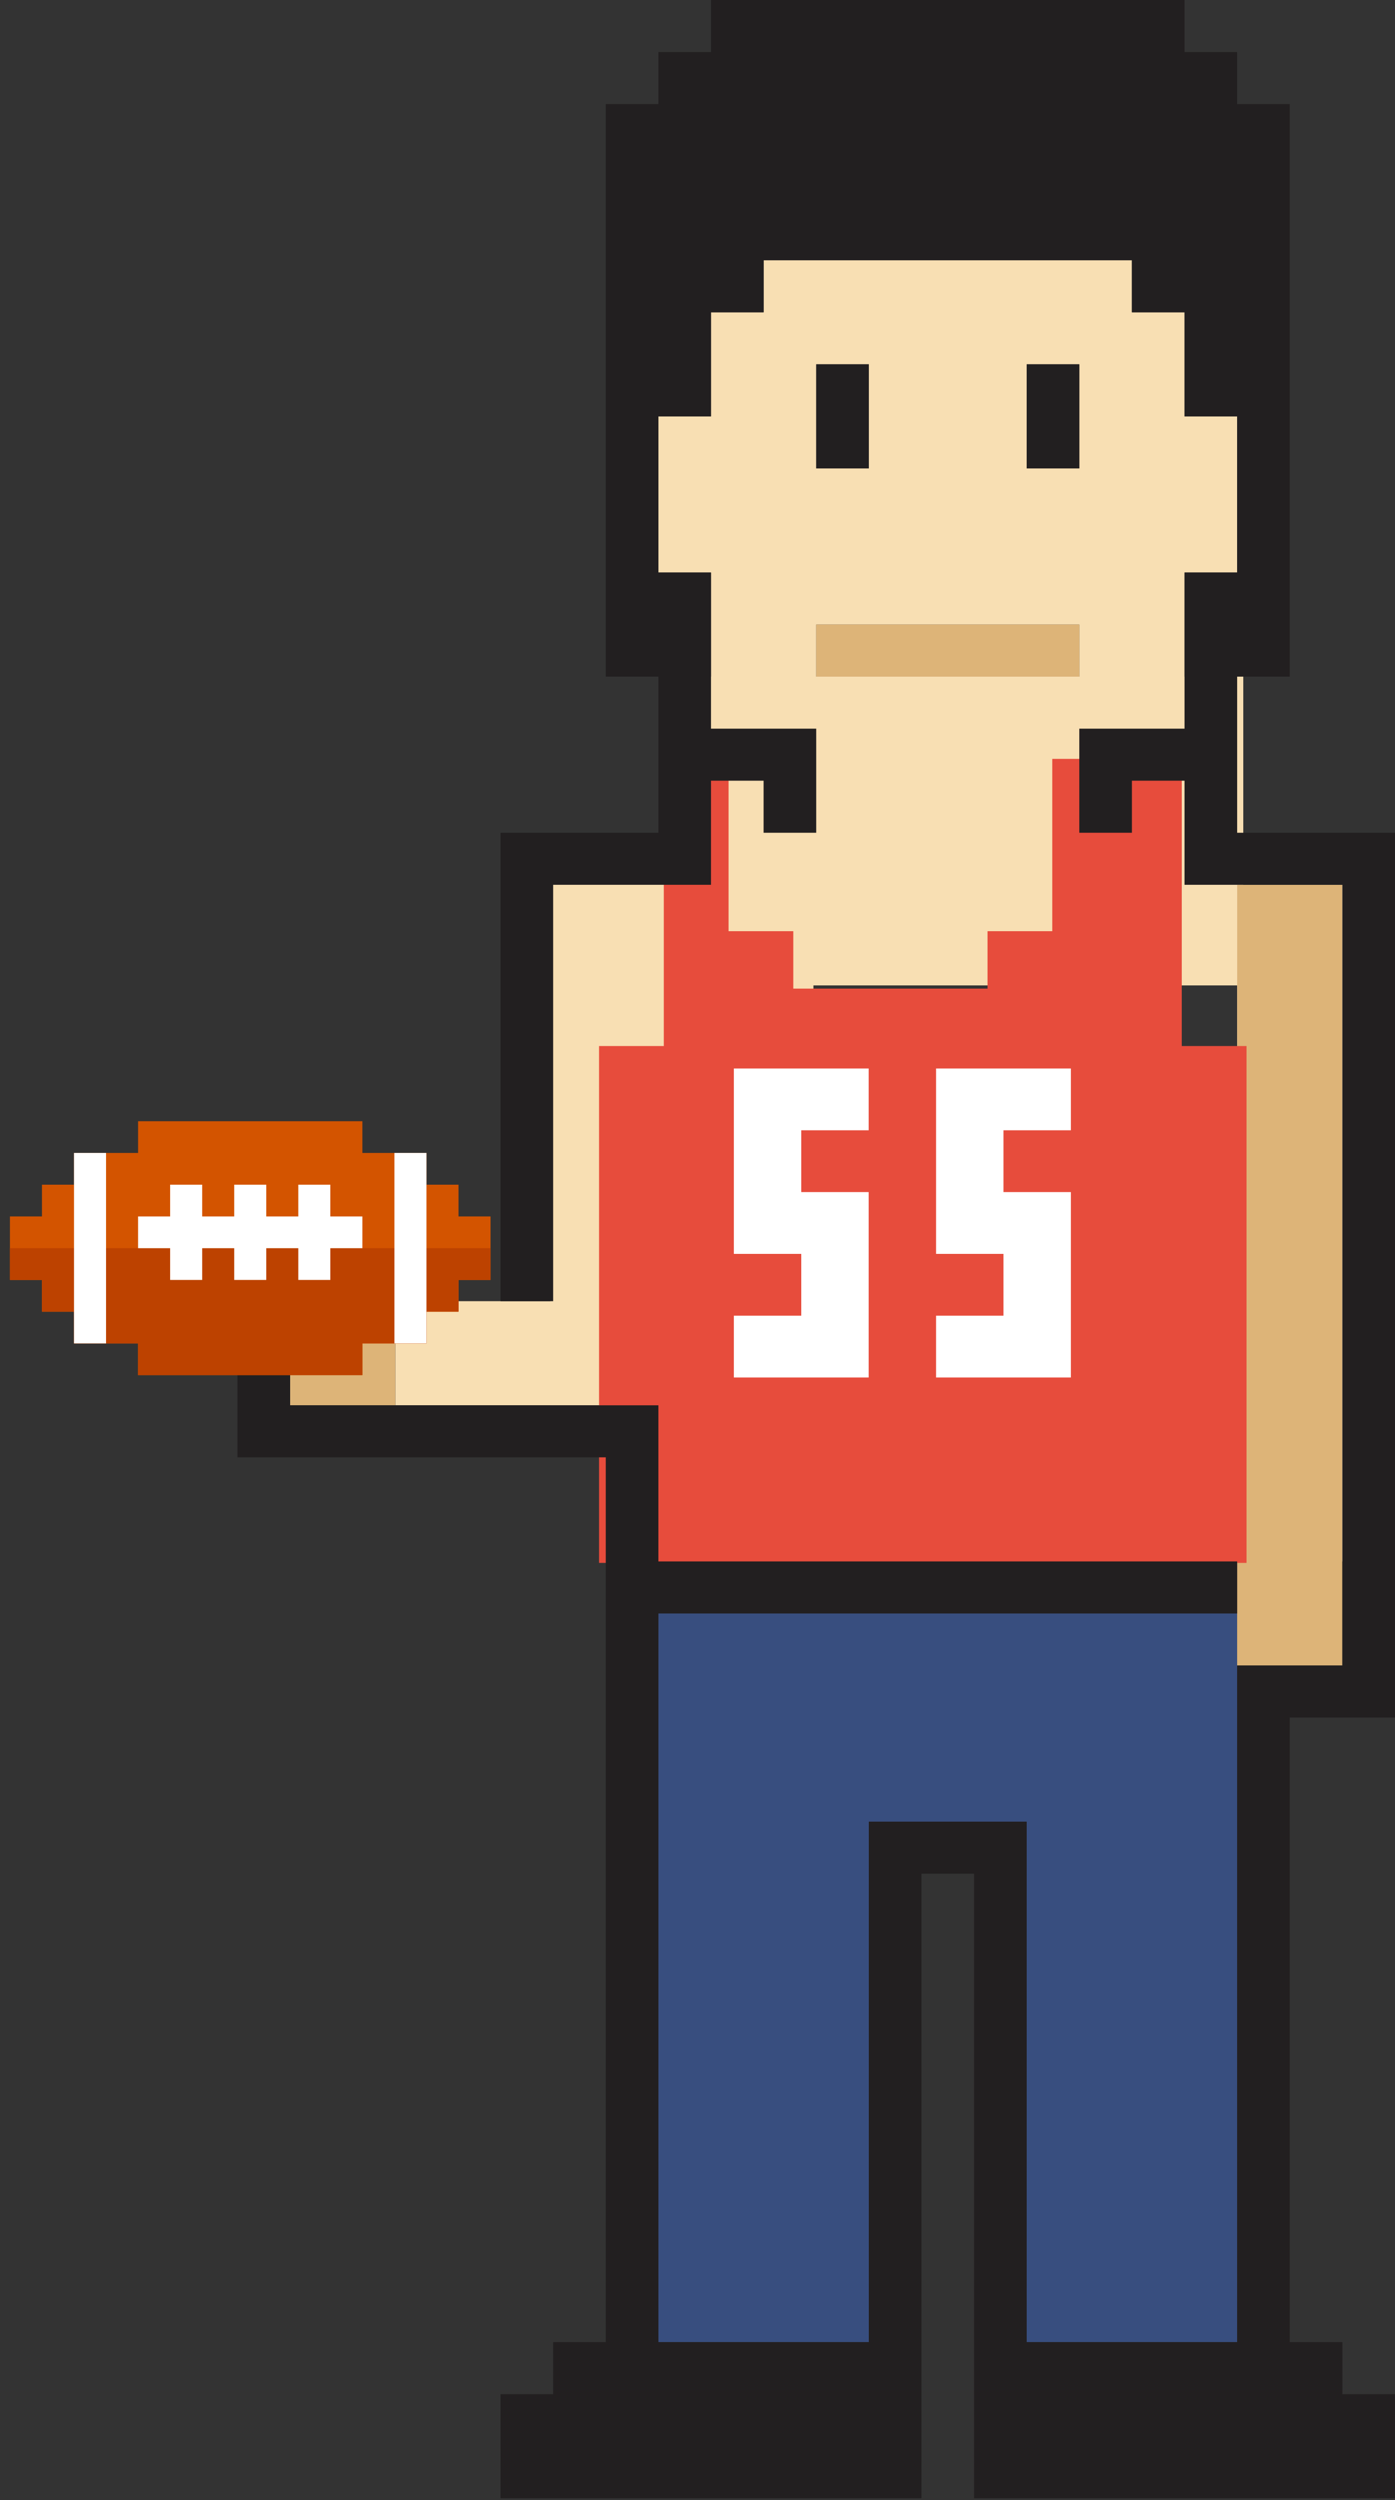 <?xml version="1.0" encoding="UTF-8"?>
<svg width="91px" height="163px" viewBox="0 0 91 163" version="1.1" xmlns="http://www.w3.org/2000/svg" xmlns:xlink="http://www.w3.org/1999/xlink">
    <rect x="0" y="0" width="91" height="163" fill="#333333" stroke="none"/>
    <!-- Generator: Sketch 41.2 (35397) - http://www.bohemiancoding.com/sketch -->
    <title>Group 4</title>
    <desc>Created with Sketch.</desc>
    <defs></defs>
    <g id="ТЕСТ" stroke="none" stroke-width="1" fill="none" fill-rule="evenodd">
        <g id="Длинный-вопрос---" transform="translate(-167, -81)">
            <g id="Group-7" transform="translate(16, 81)">
                <g id="Group-4" transform="translate(151, 0)">
                    <g id="Page-1" transform="translate(53, 81.5) scale(-1, 1) translate(-53, -81.5) translate(15, 0)">
                        <polygon id="Fill-6" fill="#384E7F" points="44.619 105.198 41.188 105.198 41.187 105.198 37.756 105.198 34.323 105.198 30.891 105.198 27.459 105.198 27.458 105.198 24.026 105.198 20.594 105.198 17.161 105.198 13.73 105.198 13.729 105.198 10.298 105.198 10.298 108.591 10.298 111.985 10.298 115.378 10.298 118.771 10.298 122.165 10.298 125.558 10.298 128.952 10.298 132.345 10.298 135.74 10.298 139.133 10.298 142.526 10.298 145.919 10.298 149.313 10.298 152.706 13.729 152.706 13.73 152.706 17.161 152.706 20.594 152.706 24.026 152.706 24.026 149.313 24.026 145.919 24.026 142.526 24.026 139.133 24.026 135.74 24.026 132.345 24.026 128.952 24.026 125.558 24.026 122.165 24.026 118.771 27.458 118.771 27.459 118.771 30.891 118.771 34.323 118.771 34.323 122.165 34.323 125.558 34.323 128.952 34.323 132.345 34.323 135.74 34.323 139.133 34.323 142.526 34.323 145.919 34.323 149.313 34.323 152.706 37.756 152.706 41.187 152.706 41.188 152.706 44.619 152.706 48.051 152.706 48.051 149.313 48.051 145.919 48.051 142.526 48.051 139.133 48.051 135.74 48.051 132.345 48.051 128.952 48.051 125.558 48.051 122.165 48.051 118.771 48.051 115.378 48.051 111.985 48.051 108.591 48.051 105.198"></polygon>
                        <path d="M34.323,44.116 L30.891,44.116 L27.459,44.116 L27.458,44.116 L24.026,44.116 L20.594,44.116 L20.594,40.722 L24.026,40.722 L27.458,40.722 L27.459,40.722 L30.891,40.722 L34.323,40.722 L37.755,40.722 L37.755,44.116 L34.323,44.116 Z M37.755,27.149 L37.755,30.541 L34.323,30.541 L34.323,27.149 L34.323,23.754 L37.755,23.754 L37.755,27.149 Z M20.594,23.754 L24.026,23.754 L24.026,27.149 L24.026,30.541 L20.594,30.541 L20.594,27.149 L20.594,23.754 Z M13.729,40.722 L13.729,44.116 L13.729,47.509 L17.161,47.509 L20.594,47.509 L24.026,47.509 L24.026,50.902 L27.458,50.902 L27.458,54.296 L30.891,54.296 L30.891,50.902 L34.323,50.902 L34.323,47.509 L37.755,47.509 L41.186,47.509 L41.188,47.509 L44.619,47.509 L44.619,44.116 L44.619,40.722 L44.619,37.329 L48.052,37.329 L48.052,33.935 L48.052,30.541 L48.052,27.149 L44.619,27.149 L44.619,23.754 L44.619,20.361 L41.188,20.361 L41.188,16.967 L37.755,16.967 L34.323,16.967 L30.891,16.967 L27.459,16.967 L27.458,16.967 L24.026,16.967 L20.594,16.967 L17.161,16.967 L17.161,20.361 L13.729,20.361 L13.729,23.754 L13.729,27.149 L10.298,27.149 L10.298,30.541 L10.298,33.935 L10.298,37.329 L13.729,37.329 L13.729,40.722 Z" id="Fill-7" fill="#F8DFB3"></path>
                        <polygon id="Fill-8" fill="#F8DFB3" points="58.348 84.837 54.917 84.837 54.916 84.837 51.485 84.837 48.052 84.837 48.052 88.231 48.052 91.624 51.485 91.624 54.916 91.624 54.917 91.624 58.348 91.624 61.78 91.624 65.213 91.624 65.213 88.231 65.213 84.837 61.78 84.837"></polygon>
                        <polygon id="Fill-8" fill="#F8DFB3" points="48.234 57.461 44.803 57.461 44.802 57.461 41.371 57.461 37.938 57.461 37.938 74.545 37.938 91.624 41.371 91.624 44.802 91.624 44.803 91.624 48.234 91.624 51.667 91.624 55.1 91.624 55.1 74.545 55.1 57.461 51.667 57.461"></polygon>
                        <polygon id="Fill-8" fill="#F8DFB3" points="32.548 44.116 25 44.116 24.998 44.116 17.449 44.116 9.897 44.116 9.897 54.183 9.897 64.249 17.449 64.249 24.998 64.249 25 64.249 32.548 64.249 40.099 64.249 47.651 64.249 47.651 54.183 47.651 44.116 40.099 44.116"></polygon>
                        <polygon id="Fill-9" fill="#DDB478" points="30.89 40.722 27.459 40.722 27.458 40.722 24.027 40.722 20.594 40.722 20.594 44.116 24.027 44.116 27.458 44.116 27.459 44.116 30.89 44.116 34.323 44.116 37.755 44.116 37.755 40.722 34.323 40.722"></polygon>
                        <polygon id="Fill-10" fill="#DDB478" points="68.646 91.624 72.077 91.624 72.077 88.231 72.077 84.837 68.646 84.837 68.645 84.837 65.214 84.837 65.214 88.231 65.214 91.624 68.645 91.624"></polygon>
                        <polygon id="Fill-13" fill="#FEFEFE" points="3.432 57.689 3.432 61.083 3.432 64.476 3.432 67.869 3.432 71.263 3.432 74.657 3.432 78.05 3.432 81.445 3.432 84.837 3.432 88.231 3.432 91.624 3.432 95.017 3.432 98.411 3.432 101.804 6.865 101.804 10.298 101.804 10.298 98.411 10.298 95.017 10.298 91.624 10.298 88.231 10.298 84.837 10.298 81.445 10.298 78.05 10.298 74.657 10.298 71.263 10.298 67.869 10.298 64.476 10.298 61.083 10.298 57.689 6.865 57.689"></polygon>
                        <polygon id="Fill-11" fill="#DDB478" points="3.434 57.689 3.434 83.14 3.434 108.591 6.865 108.591 10.298 108.591 10.298 83.14 10.298 57.689 6.865 57.689"></polygon>
                        <g transform="translate(9.686, 49.48)">
                            <polygon id="Fill-1" fill="#E74C3C" points="33.788 0 33.788 11.233 29.565 11.233 29.565 14.977 16.895 14.977 16.895 11.233 12.671 11.233 12.671 0 4.224 0 4.224 18.721 0 18.721 0 52.42 42.236 52.42 42.236 18.721 38.012 18.721 38.012 0"></polygon>
                            <polygon id="Fill-2" fill="#FFFFFF" points="20.251 32.273 15.854 32.273 15.854 36.303 20.251 36.303 20.251 40.332 11.457 40.332 11.457 28.244 15.854 28.244 15.854 24.214 11.457 24.214 11.457 20.185 20.251 20.185"></polygon>
                            <polygon id="Fill-3" fill="#FFFFFF" points="33.442 32.273 29.045 32.273 29.045 36.303 33.442 36.303 33.442 40.332 24.648 40.332 24.648 28.244 29.045 28.244 29.045 24.214 24.648 24.214 24.648 20.185 33.442 20.185"></polygon>
                        </g>
                        <polygon id="Fill-15" fill="#221F20" points="20.594 27.149 20.594 30.541 24.026 30.541 24.026 27.149 24.026 23.754 20.594 23.754"></polygon>
                        <polygon id="Fill-16" fill="#221F20" points="37.755 27.149 37.755 23.754 34.323 23.754 34.323 27.149 34.323 30.541 37.755 30.541"></polygon>
                        <polygon id="Fill-17" fill="#221F20" points="13.729 0.001 13.729 3.394 10.297 3.394 10.297 6.787 6.865 6.787 6.865 10.181 6.865 13.573 6.865 16.968 6.865 20.361 6.865 23.754 6.865 27.149 6.865 30.541 6.865 33.935 6.865 37.329 6.865 40.723 6.865 44.116 10.297 44.116 10.297 47.509 10.297 50.902 10.297 54.296 6.865 54.296 3.432 54.296 0 54.296 0 57.689 0 61.083 0 64.475 0 67.869 0 71.263 0 74.657 0 78.05 0 81.444 0 84.837 0 88.231 0 91.625 0 95.017 0 98.411 0 101.804 0 105.198 0 108.591 0 111.984 3.432 111.984 6.865 111.984 6.865 115.378 6.865 118.771 6.865 122.165 6.865 125.558 6.865 128.952 6.865 132.344 6.865 135.74 6.865 139.133 6.865 142.527 6.865 145.92 6.865 149.313 6.865 152.707 3.432 152.707 3.432 156.1 0 156.1 0 159.494 0 162.886 3.432 162.886 6.865 162.886 10.297 162.886 13.729 162.886 17.162 162.886 20.594 162.886 24.027 162.886 27.459 162.886 27.459 159.494 27.459 156.1 27.459 152.707 27.459 149.313 27.459 145.92 27.459 142.527 27.459 139.133 27.459 135.74 27.459 132.344 27.459 128.952 27.459 125.558 27.459 122.165 30.89 122.165 30.89 125.558 30.89 128.952 30.89 132.344 30.89 135.74 30.89 139.133 30.89 142.527 30.89 145.92 30.89 149.313 30.89 152.707 30.89 156.1 30.89 159.494 30.89 162.886 34.323 162.886 37.756 162.886 41.186 162.886 44.619 162.886 48.051 162.886 51.484 162.886 54.916 162.886 58.348 162.886 58.348 159.494 58.348 156.1 54.916 156.1 54.916 152.707 51.484 152.707 51.484 149.313 51.484 145.92 51.484 142.527 51.484 139.133 51.484 135.74 51.484 132.344 51.484 128.952 51.484 125.558 51.484 122.165 51.484 118.771 51.484 115.378 51.484 111.984 51.484 108.591 51.484 105.198 51.484 101.804 51.484 98.411 51.484 95.017 54.916 95.017 58.348 95.017 61.781 95.017 65.213 95.017 68.645 95.017 72.077 95.017 75.51 95.017 75.51 91.625 75.51 88.231 75.51 84.837 72.077 84.837 72.077 88.231 72.077 91.625 68.646 91.625 65.213 91.625 61.781 91.625 58.348 91.625 54.916 91.625 51.484 91.625 48.051 91.625 48.051 95.017 48.051 98.411 48.051 101.804 44.619 101.804 41.188 101.804 37.756 101.804 34.323 101.804 30.89 101.804 27.459 101.804 24.027 101.804 20.594 101.804 17.162 101.804 13.73 101.804 10.297 101.804 10.297 105.198 13.729 105.198 17.162 105.198 20.594 105.198 24.027 105.198 27.458 105.198 30.89 105.198 34.323 105.198 37.756 105.198 41.186 105.198 44.619 105.198 48.051 105.198 48.051 108.591 48.051 111.984 48.051 115.378 48.051 118.771 48.051 122.165 48.051 125.558 48.051 128.952 48.051 132.344 48.051 135.74 48.051 139.133 48.051 142.527 48.051 145.92 48.051 149.313 48.051 152.707 44.619 152.707 41.188 152.707 37.756 152.707 34.323 152.707 34.323 149.313 34.323 145.92 34.323 142.527 34.323 139.133 34.323 135.74 34.323 132.344 34.323 128.952 34.323 125.558 34.323 122.165 34.323 118.771 30.89 118.771 27.459 118.771 24.027 118.771 24.027 122.165 24.027 125.558 24.027 128.952 24.027 132.344 24.027 135.74 24.027 139.133 24.027 142.527 24.027 145.92 24.027 149.313 24.027 152.707 20.594 152.707 17.162 152.707 13.73 152.707 10.297 152.707 10.297 149.313 10.297 145.92 10.297 142.527 10.297 139.133 10.297 135.74 10.297 132.344 10.297 128.952 10.297 125.558 10.297 122.165 10.297 118.771 10.297 115.378 10.297 111.984 10.297 108.591 6.865 108.591 3.432 108.591 3.432 105.198 3.432 101.804 3.432 98.411 3.432 95.017 3.432 91.625 3.432 88.231 3.432 84.837 3.432 81.444 3.432 78.05 3.432 74.657 3.432 71.263 3.432 67.869 3.432 64.475 3.432 61.083 3.432 57.689 6.865 57.689 10.297 57.689 13.73 57.689 13.73 54.296 13.73 50.902 17.162 50.902 17.162 54.296 20.594 54.296 20.594 50.902 20.594 47.509 17.162 47.509 13.73 47.509 13.73 44.116 13.73 40.723 13.73 37.329 10.297 37.329 10.297 33.935 10.297 30.541 10.297 27.149 13.73 27.149 13.73 23.754 13.73 20.361 17.162 20.361 17.162 16.968 20.594 16.968 24.027 16.968 27.458 16.968 30.89 16.968 34.323 16.968 37.756 16.968 41.186 16.968 41.186 20.361 44.619 20.361 44.619 23.754 44.619 27.149 48.051 27.149 48.051 30.541 48.051 33.935 48.051 37.329 44.619 37.329 44.619 40.723 44.619 44.116 44.619 47.509 41.188 47.509 37.756 47.509 37.756 50.902 37.756 54.296 41.188 54.296 41.188 50.902 44.619 50.902 44.619 54.296 44.619 57.689 48.051 57.689 51.484 57.689 54.916 57.689 54.916 61.083 54.916 64.475 54.916 67.869 54.916 71.263 54.916 74.657 54.916 78.05 54.916 81.444 54.916 84.837 58.348 84.837 58.348 81.444 58.348 78.05 58.348 74.657 58.348 71.263 58.348 67.869 58.348 64.475 58.348 61.083 58.348 57.689 58.348 54.296 54.916 54.296 51.484 54.296 48.051 54.296 48.051 50.902 48.051 47.509 48.051 44.116 51.484 44.116 51.484 40.723 51.484 37.329 51.484 33.935 51.484 30.541 51.484 27.149 51.484 23.754 51.484 20.361 51.484 16.968 51.484 13.573 51.484 10.181 51.484 6.787 48.051 6.787 48.051 3.394 44.619 3.394 44.619 0.001"></polygon>
                    </g>
                    <g id="Page-1" transform="translate(16, 81.603) scale(-1, 1) translate(-16, -81.603) translate(0, 73.103)">
                        <polygon id="Fill-1" fill="#D35400" points="8.361 0 8.361 2.07 4.18 2.07 4.18 4.139 2.09 4.139 2.09 6.208 8.70915037e-05 6.208 8.70915037e-05 10.348 2.09 10.348 2.09 12.417 4.18 12.417 4.18 14.487 8.361 14.487 8.361 16.556 22.992 16.556 22.992 14.487 27.172 14.487 27.172 12.417 29.262 12.417 29.262 10.348 31.352 10.348 31.352 6.208 29.262 6.208 29.262 4.139 27.172 4.139 27.172 2.07 22.992 2.07 22.992 0"></polygon>
                        <polygon id="Fill-2" fill="#BD4200" points="0 8.278 0 10.348 2.09 10.348 2.09 12.417 4.18 12.417 4.18 14.487 8.361 14.487 8.361 16.556 22.992 16.556 22.992 14.487 27.172 14.487 27.172 12.417 29.262 12.417 29.262 10.348 31.352 10.348 31.352 8.278"></polygon>
                        <polygon id="Fill-3" fill="#FFFFFF" points="4.18 14.487 6.271 14.487 6.271 2.069 4.18 2.069"></polygon>
                        <polygon id="Fill-4" fill="#FFFFFF" points="25.082 14.487 27.172 14.487 27.172 2.069 25.082 2.069"></polygon>
                        <polygon id="Fill-5" fill="#FFFFFF" points="8.361 8.278 22.992 8.278 22.992 6.209 8.361 6.209"></polygon>
                        <polygon id="Fill-6" fill="#FFFFFF" points="10.451 10.348 12.541 10.348 12.541 4.139 10.451 4.139"></polygon>
                        <polygon id="Fill-7" fill="#FFFFFF" points="14.631 10.348 16.721 10.348 16.721 4.139 14.631 4.139"></polygon>
                        <polygon id="Fill-8" fill="#FFFFFF" points="18.811 10.348 20.902 10.348 20.902 4.139 18.811 4.139"></polygon>
                    </g>
                </g>
            </g>
        </g>
    </g>
</svg>